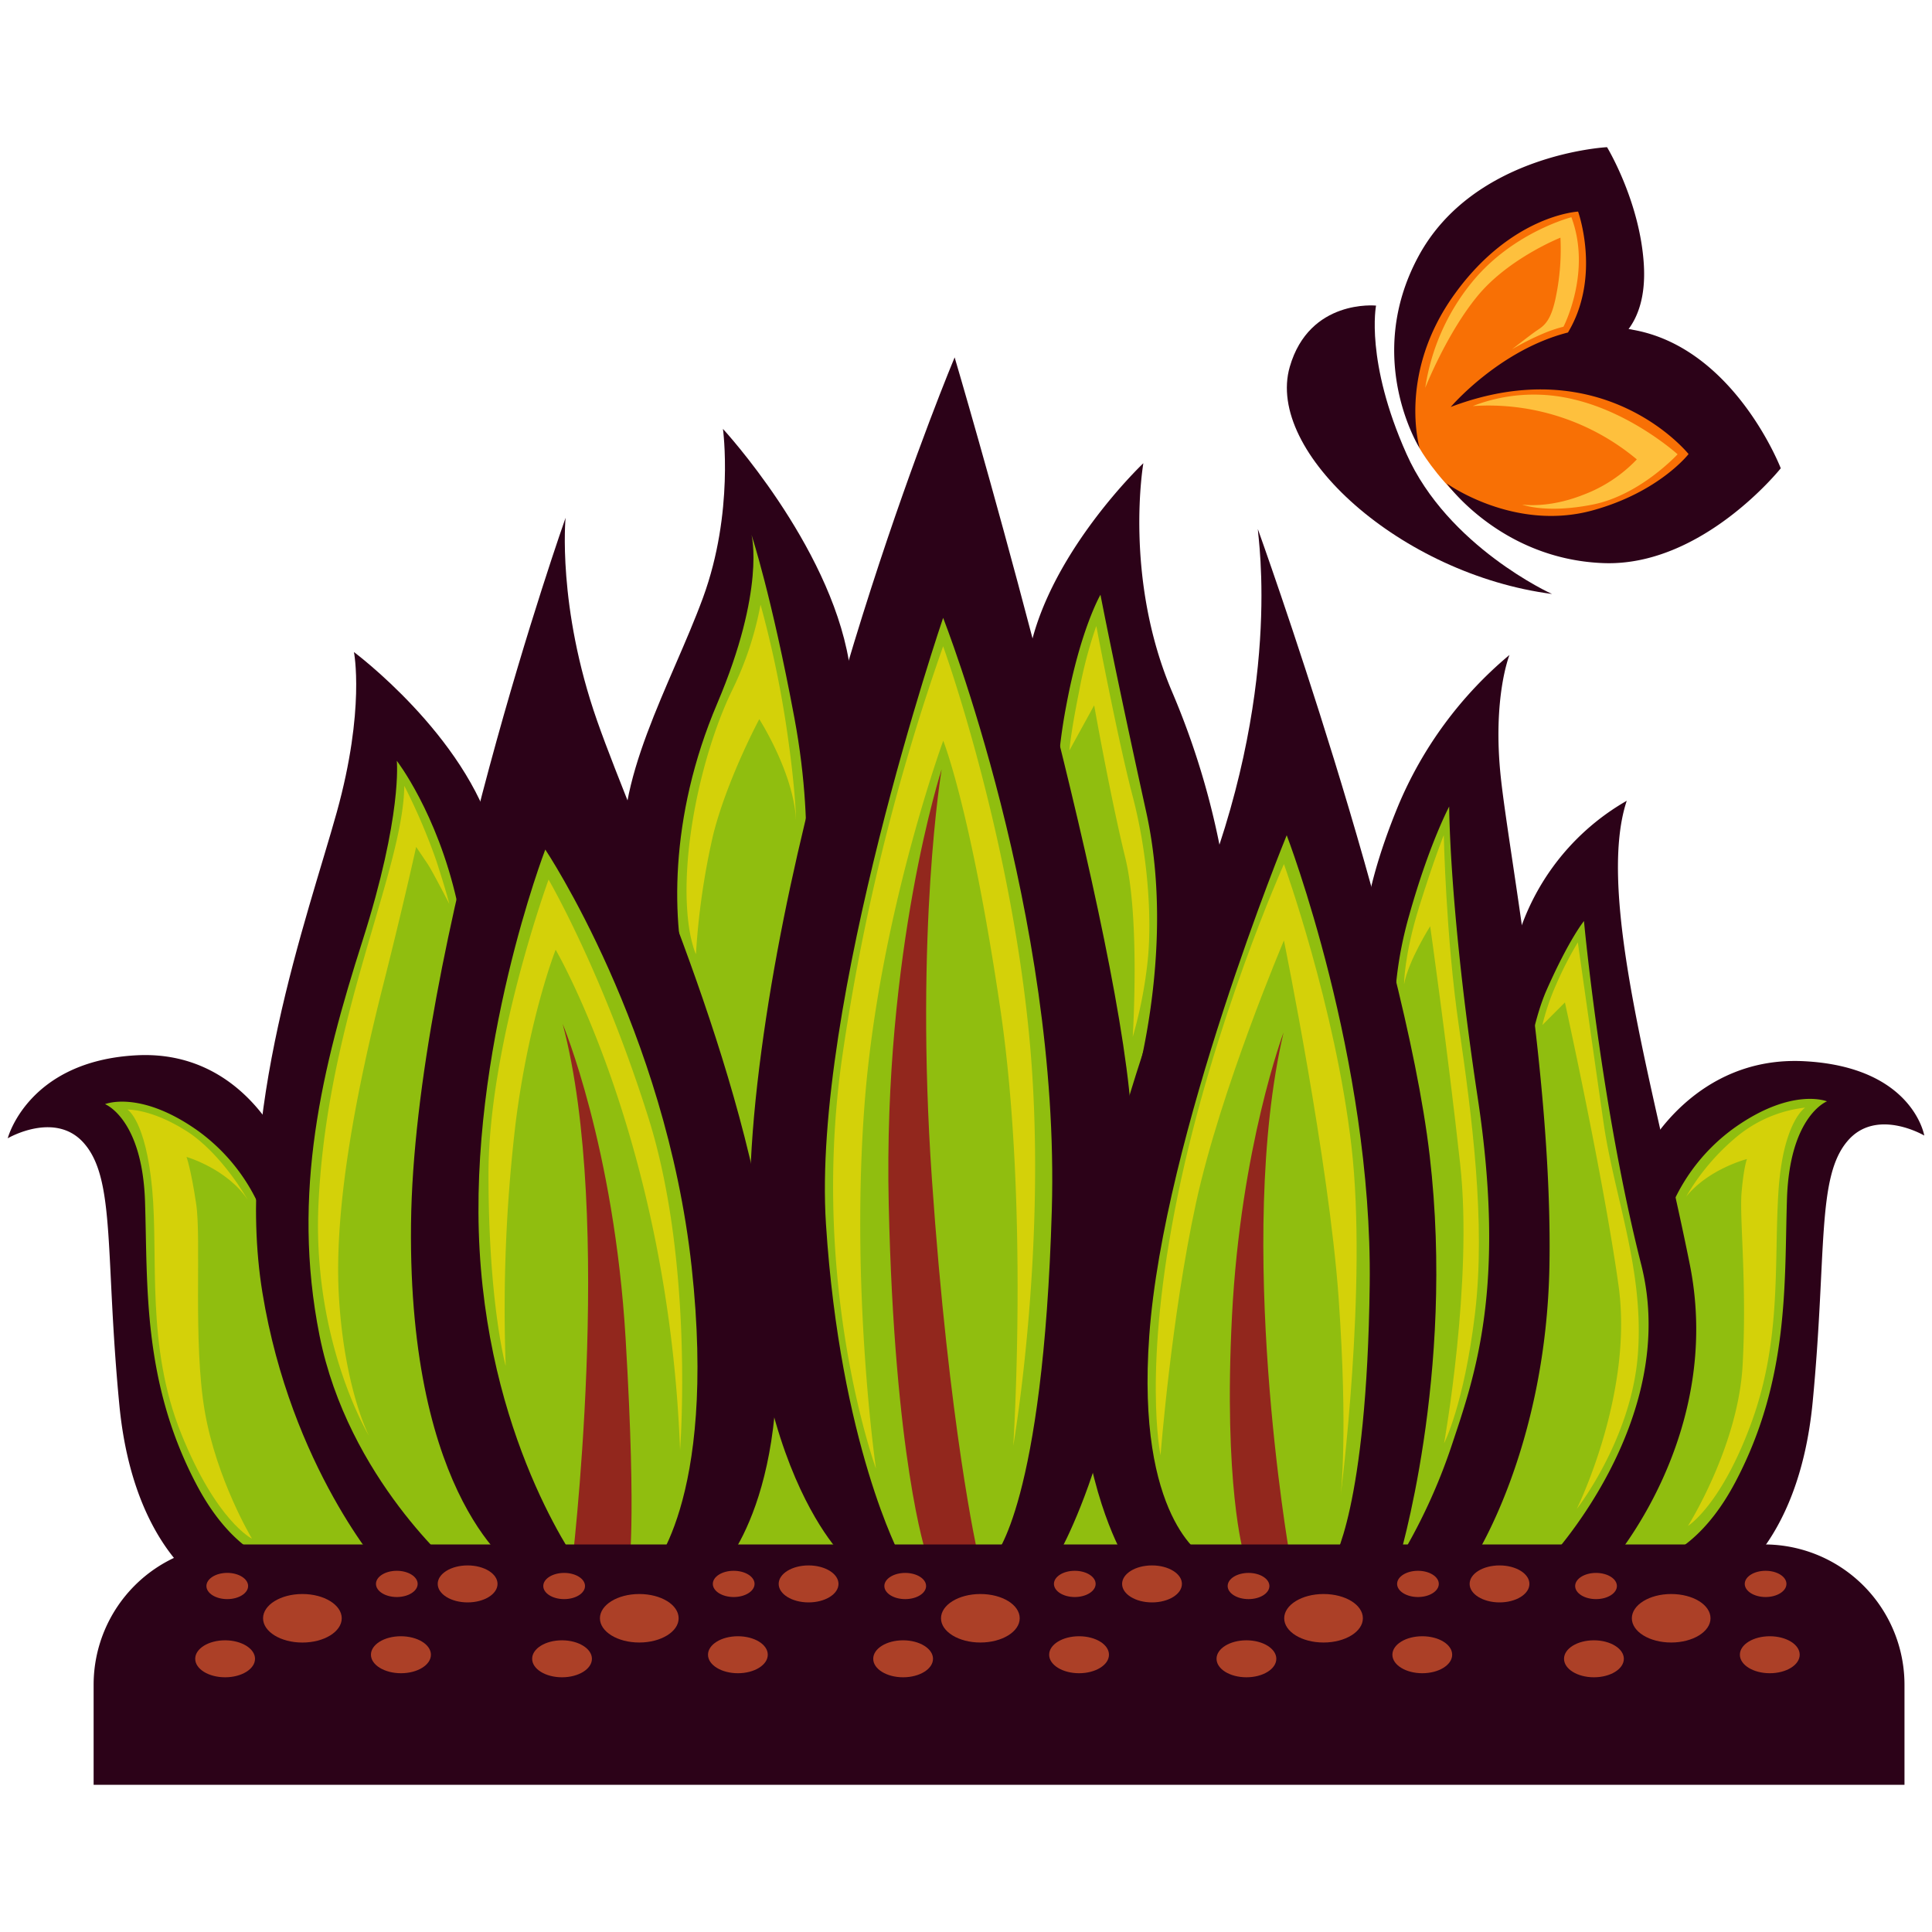 <svg id="Layer_1" data-name="Layer 1" xmlns="http://www.w3.org/2000/svg" viewBox="0 0 500 500"><defs><style>.cls-1{fill:#f87005;}.cls-2{fill:#90be0f;}.cls-3{fill:#2c0218;}.cls-4{fill:#92271d;}.cls-5{fill:#ac4027;}.cls-6{fill:#d4d109;}.cls-7{fill:#fec03d;}</style></defs><path class="cls-1" d="M411.76,50.31s-20-5.57-36.28,20.74-8.07,45-8.07,45,15.85,28.3,45.81,26.81,39.61-22.94,39.61-22.94L415.09,91.41Z"/><path class="cls-2" d="M64.92,411.58s-24.43-10-27.76-44.43-4.45-60-7.77-69.94S18.29,285,18.29,285s7.77-8.89,25.56-5.57,26.64,21.11,26.64,21.11,14.42-60,21.11-76.63S96,186.16,96,186.16l31.84,30.72,11.47-21.83,20,25.56a312,312,0,0,0,21.1-42.18,224.82,224.82,0,0,0,13.34-47.76l26.64,52.2,22.2-42.18,23.31,42.18L287,141.77s10,45.55,16.67,62.18a305.07,305.07,0,0,0,14.42,30.71l13.34-34,21.11,41.1,26.64-50L391.44,248l18.86-21.85,12.22,55.52,4.45,20s13.34-17.79,30-21.11,25.55,3.32,25.55,3.32-13.34,5.57-14.42,24.44-2.21,51.08-14.43,74.39-23.31,30-23.31,30Z"/><path class="cls-3" d="M247.06,92.49s-40.72,97-51.07,188.05,22.19,122.15,22.19,122.15H233s-15.54-28.89-19.24-85.87S244.08,159.9,244.08,159.9s30.34,77,28.13,153.22-14.79,89.57-14.79,89.57h16.29S300.35,357.51,292.2,282C286,224.14,247.06,92.49,247.06,92.49Z"/><path class="cls-4" d="M243.7,199.09S228.53,245.72,230,311.63s9.64,90.31,9.64,90.31H253s-7.4-32.58-11.84-97S243.7,199.09,243.7,199.09Z"/><path class="cls-3" d="M325.53,136.92c0,2.21,6.65,42.18-15.55,97s-32.58,100.7-30.34,127.34,11.1,41.47,11.1,41.47h20.74S294,393,297.43,345.7C301.13,293.88,333,216.16,333,216.16s22.2,57.73,21.48,116.24-9.63,71.81-9.63,71.81h17s14.8-48.12,8.15-105.14S325.53,136.92,325.53,136.92Z"/><path class="cls-3" d="M146.37,134s-39.23,111-40,182.85,27.39,89.57,27.39,89.57h17s-23.69-31.09-26.64-82.91,17-103.65,17-103.65S172.3,266.46,179,327.92s-11.1,79.21-11.1,79.21l18.5-.74s20-20,13.34-75.52S164.9,216.13,154.52,186.5,146.37,134,146.37,134Z"/><path class="cls-3" d="M390.65,169.5a102.3,102.3,0,0,0-28.88,39.23c-10.35,25.18-8.89,37-8.89,37L361,270.19a99.15,99.15,0,0,1,3.7-33.32c5.19-18.5,10.35-28.14,10.35-28.14s0,26.64,7.4,75.51-.75,71.82-6.66,89.56a147.64,147.64,0,0,1-14.05,30.35H381s19.24-28.89,20-77S390.65,222,388.42,201.3,390.65,169.5,390.65,169.5Z"/><path class="cls-4" d="M332.18,267.21s-11.1,29.62-13.34,73.3,3,61.46,3,61.46h11.84S319.59,321.27,332.18,267.21Z"/><path class="cls-4" d="M145.62,265s13.34,31.83,16.29,81.45.75,60,.75,60h-14.8S159,315.33,145.62,265Z"/><path class="cls-3" d="M187.1,111s27.38,29.63,32.58,60-12.59,68.12-12.59,68.12,4.44-21.49-1.5-53.32-11.1-47.38-11.1-47.38,3.7,14.05-8.89,43.68-11.84,57-7.4,73.31-12.59-9.64-16.29-31.09,11.85-47.38,20-69.57S187.1,111,187.1,111Z"/><path class="cls-3" d="M295.9,119.88s-28.13,26.64-30.34,54.78,8.15,43.68,8.15,43.68a141.55,141.55,0,0,1,2.2-35.54c3.7-20,8.89-28.88,8.89-28.88s3.7,19.24,11.85,56.27-4.08,75-4.08,75l25.56-50.64a202,202,0,0,0-14.8-55.52C290.74,149.44,295.9,119.88,295.9,119.88Z"/><path class="cls-3" d="M91.6,168.75s28.88,21.49,36.28,48.13-8.9,54.77-8.9,54.77,4.45-15.54-.74-38.48-15.55-36.28-15.55-36.28,1.5,14.05-8.89,46.63S75.31,308.68,82.7,345.67s35.54,60.72,35.54,60.72H99s-23.68-26.65-31.08-71.82,11.84-97.7,19.24-124.38S91.6,168.75,91.6,168.75Z"/><path class="cls-3" d="M421,207.24A61.38,61.38,0,0,0,391.4,248c-5.94,28.88,1.49,46.63,1.49,46.63s1.5-25.18,7.4-38.48,9.64-17.78,9.64-17.78,4.45,48.12,14.8,88.84-24.44,77-24.44,77l16.29.75s29.63-33.33,20.74-77.72S412.88,231.67,421,207.24Z"/><path class="cls-3" d="M498,293.88s-2.95-17.78-31.09-19.24-40.72,22.94-40.72,22.94l4.44,20a48.55,48.55,0,0,1,18.5-25.89c14.8-10.36,23.69-6.66,23.69-6.66s-9.64,3.7-10.35,25.19.74,46.63-13.34,73.3S416.55,405,416.55,405l28.88,5.94s20-9.64,23.69-48.12,1-57.9,8.89-67.37C485.44,286.45,498,293.88,498,293.88Z"/><path class="cls-3" d="M2,294.59s5.19-20,33.33-21.48,38.48,25.18,38.48,25.18l-4.44,20a48.55,48.55,0,0,0-18.5-25.89c-14.8-10.35-23.69-6.65-23.69-6.65s9.64,3.7,10.35,25.18-.74,46.63,13.34,73.3,32.58,21.49,32.58,21.49l-28.88,5.94s-20-9.64-23.69-48.13-1-57.9-8.89-67.36C14.59,287.2,2,294.59,2,294.59Z"/><path class="cls-3" d="M492.84,461.91H24.23V436A36.31,36.31,0,0,1,60.54,399.7h396A36.32,36.32,0,0,1,492.88,436v25.9Z"/><path class="cls-3" d="M364,117.47c-10.73-24-7.88-38.38-7.88-38.38s-17.24-1.8-22.33,15.85c-6.38,22.13,28.88,53.72,67.88,58.78C401.58,153.72,374.67,141.47,364,117.47Z"/><path class="cls-3" d="M421.47,85.16c2.24-3,4.51-8.17,3.94-16.9C424.36,52,415.9,38.09,415.9,38.09s-34.48,1.73-48.8,28.24.31,49.68.31,49.68-5.81-19.27,9-39.84,32-21.41,32-21.41,4.14,11.5.68,23.62a31.39,31.39,0,0,1-3.3,7.67c-17.81,4.54-30.34,19.27-30.34,19.27C415.19,90.26,437,117.51,437,117.51s-7.63,9.87-24.87,14.59c-20.37,5.57-37.74-7-37.74-7s14.05,19.61,40.52,20.63c25.62,1,45.95-24.54,45.95-24.54s-12-31.19-38.28-35.84A7.22,7.22,0,0,0,421.47,85.16Z"/><path class="cls-5" d="M352.71,418.81c0,3.46-4.55,6.27-10.18,6.27s-10.18-2.81-10.18-6.27,4.55-6.28,10.18-6.28S352.71,415.31,352.71,418.81Z"/><path class="cls-5" d="M330.31,429.29c0,2.65-3.46,4.79-7.73,4.79s-7.74-2.14-7.74-4.79,3.46-4.78,7.74-4.78S330.31,426.68,330.31,429.29Z"/><path class="cls-5" d="M305.88,409.91c0,2.65-3.46,4.79-7.74,4.79s-7.74-2.14-7.74-4.79,3.46-4.78,7.74-4.78S305.88,407.27,305.88,409.91Z"/><path class="cls-5" d="M375.82,428.24c0,2.65-3.46,4.79-7.73,4.79s-7.74-2.14-7.74-4.79,3.46-4.78,7.74-4.78S375.82,425.59,375.82,428.24Z"/><path class="cls-5" d="M372.36,409.91c0,1.87-2.41,3.4-5.39,3.4s-5.4-1.53-5.4-3.4,2.41-3.39,5.4-3.39S372.36,408.05,372.36,409.91Z"/><ellipse class="cls-5" cx="323.12" cy="410.46" rx="5.4" ry="3.39"/><path class="cls-5" d="M263.9,418.81c0,3.46-4.55,6.27-10.18,6.27s-10.19-2.81-10.19-6.27,4.55-6.28,10.19-6.28S263.9,415.31,263.9,418.81Z"/><path class="cls-5" d="M241.46,429.29c0,2.65-3.46,4.79-7.73,4.79s-7.74-2.14-7.74-4.79,3.46-4.78,7.74-4.78S241.46,426.68,241.46,429.29Z"/><path class="cls-5" d="M217,409.91c0,2.65-3.46,4.79-7.74,4.79s-7.74-2.14-7.74-4.79,3.47-4.78,7.74-4.78S217,407.27,217,409.91Z"/><path class="cls-5" d="M287,428.24c0,2.65-3.47,4.79-7.74,4.79s-7.74-2.14-7.74-4.79,3.46-4.78,7.74-4.78S287,425.59,287,428.24Z"/><path class="cls-5" d="M283.55,409.91c0,1.87-2.41,3.4-5.4,3.4s-5.39-1.53-5.39-3.4,2.4-3.39,5.39-3.39S283.55,408.05,283.55,409.91Z"/><ellipse class="cls-5" cx="234.27" cy="410.46" rx="5.4" ry="3.39"/><path class="cls-5" d="M175.63,418.81c0,3.46-4.55,6.27-10.19,6.27s-10.18-2.81-10.18-6.27,4.55-6.28,10.18-6.28S175.63,415.31,175.63,418.81Z"/><path class="cls-5" d="M153.19,429.29c0,2.65-3.46,4.79-7.74,4.79s-7.73-2.14-7.73-4.79,3.46-4.78,7.73-4.78S153.19,426.68,153.19,429.29Z"/><path class="cls-5" d="M128.76,409.91c0,2.65-3.46,4.79-7.74,4.79s-7.74-2.14-7.74-4.79,3.46-4.78,7.74-4.78S128.76,407.27,128.76,409.91Z"/><path class="cls-5" d="M198.7,428.24c0,2.65-3.46,4.79-7.73,4.79s-7.74-2.14-7.74-4.79,3.46-4.78,7.74-4.78S198.7,425.59,198.7,428.24Z"/><path class="cls-5" d="M195.28,409.91c0,1.87-2.41,3.4-5.4,3.4s-5.4-1.53-5.4-3.4,2.41-3.39,5.4-3.39S195.28,408.05,195.28,409.91Z"/><ellipse class="cls-5" cx="146" cy="410.46" rx="5.4" ry="3.39"/><ellipse class="cls-5" cx="78.26" cy="418.81" rx="10.18" ry="6.28"/><path class="cls-5" d="M66,429.29c0,2.65-3.46,4.79-7.74,4.79s-7.74-2.14-7.74-4.79,3.47-4.78,7.74-4.78S66,426.68,66,429.29Z"/><path class="cls-5" d="M111.52,428.24c0,2.65-3.46,4.79-7.74,4.79S96,430.89,96,428.24s3.46-4.78,7.74-4.78S111.52,425.59,111.52,428.24Z"/><path class="cls-5" d="M108.09,409.91c0,1.87-2.41,3.4-5.4,3.4s-5.39-1.53-5.39-3.4,2.41-3.39,5.39-3.39S108.09,408.05,108.09,409.91Z"/><path class="cls-5" d="M64.21,410.46c0,1.86-2.41,3.39-5.4,3.39s-5.39-1.53-5.39-3.39,2.41-3.4,5.39-3.4S64.21,408.59,64.21,410.46Z"/><path class="cls-5" d="M442.68,418.81c0,3.46-4.55,6.27-10.18,6.27s-10.18-2.81-10.18-6.27,4.55-6.28,10.18-6.28S442.68,415.31,442.68,418.81Z"/><path class="cls-5" d="M420.25,429.29c0,2.65-3.46,4.79-7.74,4.79s-7.74-2.14-7.74-4.79,3.46-4.78,7.74-4.78S420.25,426.68,420.25,429.29Z"/><path class="cls-5" d="M395.81,409.91c0,2.65-3.46,4.79-7.73,4.79s-7.74-2.14-7.74-4.79,3.46-4.78,7.74-4.78S395.81,407.27,395.81,409.91Z"/><path class="cls-5" d="M465.76,428.24c0,2.65-3.46,4.79-7.74,4.79s-7.74-2.14-7.74-4.79,3.47-4.78,7.74-4.78S465.76,425.59,465.76,428.24Z"/><path class="cls-5" d="M462.33,409.91c0,1.87-2.41,3.4-5.39,3.4s-5.4-1.53-5.4-3.4,2.41-3.39,5.4-3.39S462.33,408.05,462.33,409.91Z"/><ellipse class="cls-5" cx="413.05" cy="410.46" rx="5.4" ry="3.39"/><path class="cls-6" d="M244.08,167.26A564.23,564.23,0,0,0,217.81,274.6c-8.14,58.85,8.89,105.48,8.89,105.48s-6.65-45.88-2.95-94.38,20.36-94,20.36-94,7.2,17.89,14.8,69.58c7.4,50.33,3.32,112.91,3.32,112.91s9.27-53.32,4.08-106.6S244.08,167.26,244.08,167.26Z"/><path class="cls-6" d="M176,375.3s3.7-48.13-8.14-85.86-25.89-61.8-25.89-61.8-15.55,42.55-15.55,76.25,4.45,49.62,4.45,49.62a409,409,0,0,1,2.58-62.92c3.46-27.32,10.35-44.8,10.35-44.8S173,295.71,176,375.3Z"/><path class="cls-6" d="M104.63,203.37a156.29,156.29,0,0,1,8.31,19.45c2.79,8.62,3.33,11.09,3.33,11.09s-4.45-8.62-5.57-10.28-3-4.45-3-4.45-3.19,14.63-8.62,36.08c-6.38,25.25-12.76,56.37-11.37,80.23s7.77,36.07,7.77,36.07-15-24.7-13-61.08C84.91,263.07,104.36,225.29,104.63,203.37Z"/><path class="cls-6" d="M64.11,310.51s-6.66-11.95-15.82-17.78S33,287.16,33,287.16s4.72,2.78,6.38,20.53-1.66,40.53,7.5,63.3,18.33,27.22,18.33,27.22-9.17-15.28-12.22-33-.85-44.42-2.21-53.58-2.51-12.22-2.51-12.22S58.81,302.47,64.11,310.51Z"/><path class="cls-6" d="M206,212.26s0-7.5-2.52-24.43a272.11,272.11,0,0,0-6.65-31.36,86.14,86.14,0,0,1-7.23,21.92C184,189.76,179,207.54,177.9,223.94s2.21,23,2.21,23a187.76,187.76,0,0,1,4.44-30.82c3.6-14.42,11.95-30,11.95-30S205.42,200,206,212.26Z"/><path class="cls-6" d="M276.76,194.21s.27-4.18,2.51-15.28A115,115,0,0,1,283.72,162s5.56,29.42,9.43,44.15,5,31.09,3.9,42.19a112.71,112.71,0,0,1-3.9,20s1.94-30.55-1.93-46.36-8.05-39.44-8.05-39.44Z"/><path class="cls-6" d="M332.28,223.63S314,264.42,304.79,309.42s-4.44,67.2-4.44,67.2,2.78-35.8,9.16-65.23,22.77-68,22.77-68,11.68,57.46,14.15,92.45.55,51.07.55,51.07,6.95-54.13,2.78-90.24S332.28,223.63,332.28,223.63Z"/><path class="cls-6" d="M363.37,254.72s0-7.5,3.9-20,6.38-18.6,6.38-18.6.55,26.37,3.9,49.41,7,50.81,4.18,74.39-8,33.6-8,33.6,7.5-41.91,4.17-72.18-7.77-61.63-7.77-61.63S364.49,248.61,363.37,254.72Z"/><path class="cls-6" d="M399.17,265.27a60,60,0,0,1,3.6-10.55,90.73,90.73,0,0,1,5.57-10.83s3.9,27.49,6.65,46.63,10.55,38.05,8.89,60-15.82,40-15.82,40,14.73-29.7,10.83-57.73S405,259.43,405,259.43Z"/><path class="cls-6" d="M436.37,309.7a57.77,57.77,0,0,1,12.49-15,33.59,33.59,0,0,1,18.32-8.05s-5.83,3.6-6.95,22.2.85,38-7,59.42-16.39,26.64-16.39,26.64,13-20.53,14.15-41.64-.85-38-.27-44.69,1.39-8.62,1.39-8.62S442.21,302.47,436.37,309.7Z"/><path class="cls-7" d="M406.67,56.22s-15.27,3.9-25.82,16.93a56.56,56.56,0,0,0-12,27.22s5.57-14.15,13.61-23.86,21.38-15,21.38-15a60.62,60.62,0,0,1-1.12,15c-1.42,7.4-3.6,8-5.57,9.43s-5.83,4.45-5.83,4.45a71,71,0,0,1,8.31-4.17,36.75,36.75,0,0,1,5-1.67S412,70.4,406.67,56.22Z"/><path class="cls-7" d="M381.15,105.09a43.57,43.57,0,0,1,26.37-1.67c15,3.6,26.64,14.15,26.64,14.15s-9.7,10.56-21.92,13-18.33,0-18.33,0,6.65,1.12,15.82-2.51a37.16,37.16,0,0,0,13.88-9.17A59.89,59.89,0,0,0,381.15,105.09Z"/></svg>